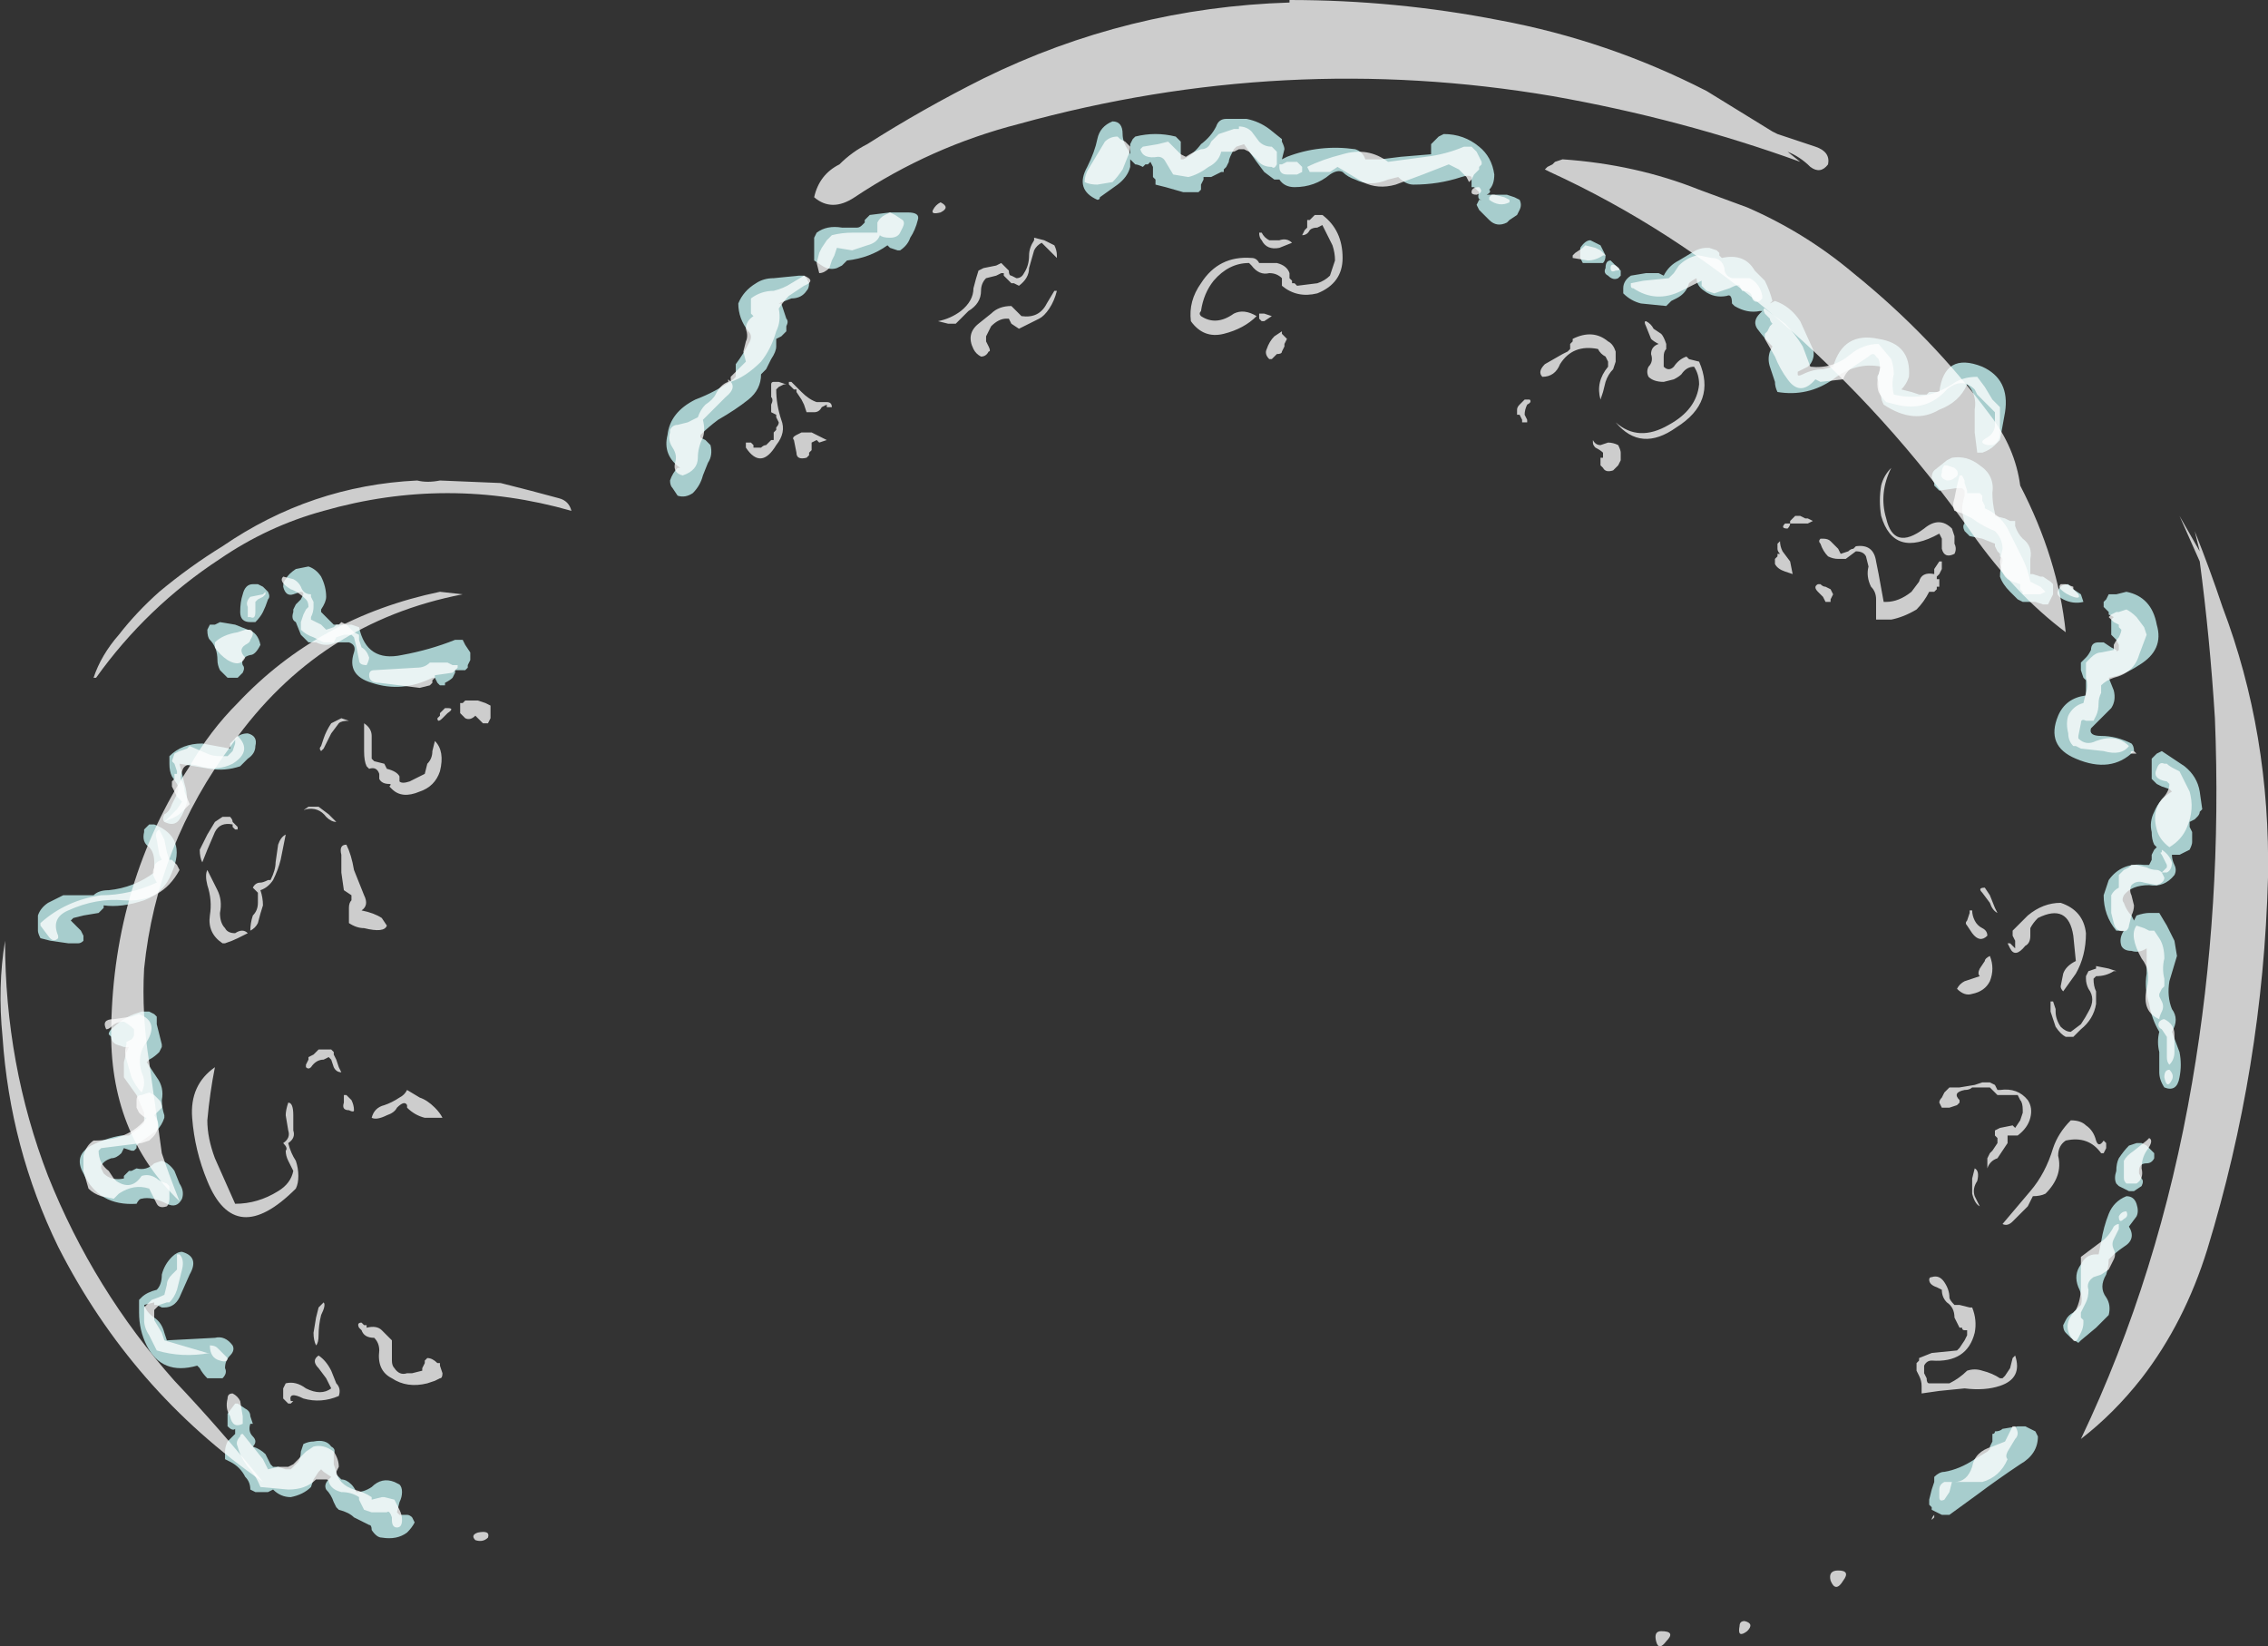 <?xml version="1.0" encoding="UTF-8" standalone="no"?>
<svg xmlns:ffdec="https://www.free-decompiler.com/flash" xmlns:xlink="http://www.w3.org/1999/xlink" ffdec:objectType="shape" height="32.55px" width="44.85px" xmlns="http://www.w3.org/2000/svg">
  <rect width="100%" height="100%" fill="#333333" stroke="none"/>
  <g transform="matrix(1.0, 0.0, 0.0, 1.0, 23.1, 28.25)">
    <path d="M12.0 -22.3 Q12.3 -22.2 12.5 -21.9 L12.75 -21.35 Q12.8 -21.2 12.7 -21.05 L12.65 -21.0 12.45 -20.9 12.45 -20.85 Q12.45 -20.8 12.55 -20.85 12.75 -20.95 12.95 -20.95 L13.15 -21.0 Q13.35 -21.7 14.05 -21.55 14.7 -21.45 14.65 -20.8 14.6 -20.65 14.5 -20.55 L14.7 -20.5 14.85 -20.45 15.0 -20.45 15.05 -20.5 15.25 -20.5 Q15.35 -21.3 16.1 -21.0 16.65 -20.75 16.55 -20.1 L16.45 -19.55 16.35 -19.45 Q16.25 -19.35 16.1 -19.3 16.05 -19.3 16.0 -19.3 L15.95 -19.7 Q15.95 -19.9 15.95 -20.15 16.0 -20.45 15.8 -20.65 15.65 -20.3 15.25 -20.15 14.75 -19.85 14.15 -20.25 14.1 -20.35 14.1 -20.4 14.05 -20.55 14.05 -20.7 14.0 -20.8 14.05 -20.85 L14.1 -21.0 Q13.6 -21.1 13.15 -20.75 12.65 -20.4 12.05 -20.5 12.0 -20.6 12.0 -20.7 L11.9 -21.0 Q11.85 -21.15 11.9 -21.3 L11.95 -21.4 Q11.8 -21.55 11.65 -21.75 11.55 -21.9 11.7 -22.05 L11.75 -22.1 11.7 -22.1 Q11.45 -22.05 11.2 -22.2 L11.15 -22.25 Q11.15 -22.45 11.05 -22.4 10.8 -22.35 10.6 -22.5 10.45 -22.6 10.45 -22.75 10.35 -22.7 10.3 -22.65 10.25 -22.45 10.05 -22.35 L9.95 -22.3 9.85 -22.2 9.35 -22.25 Q9.15 -22.3 9.0 -22.45 L9.0 -22.55 Q9.0 -22.7 9.15 -22.8 L9.45 -22.85 9.7 -22.85 9.8 -22.8 Q9.9 -23.0 10.1 -23.1 L10.35 -23.25 Q10.5 -23.35 10.65 -23.35 L10.7 -23.35 10.85 -23.3 10.9 -23.25 10.9 -23.2 10.95 -23.15 Q11.4 -23.25 11.6 -22.9 L11.8 -22.7 Q11.9 -22.5 11.95 -22.3 L11.9 -22.25 12.0 -22.3 M15.5 -19.2 Q15.8 -19.25 16.05 -19.05 16.35 -18.85 16.3 -18.5 16.3 -18.3 16.35 -18.1 L16.35 -18.05 16.55 -18.0 16.65 -17.95 16.75 -17.95 16.75 -17.85 Q16.8 -17.7 16.9 -17.6 17.1 -17.45 17.05 -17.2 L17.05 -16.9 17.1 -16.9 17.25 -16.85 17.3 -16.85 17.45 -16.75 17.5 -16.7 17.5 -16.5 17.4 -16.3 17.3 -16.3 17.15 -16.35 16.9 -16.35 16.8 -16.4 16.65 -16.55 Q16.5 -16.7 16.45 -16.85 16.45 -17.0 16.5 -17.15 L16.5 -17.2 16.45 -17.25 16.45 -17.3 16.4 -17.35 16.35 -17.45 16.35 -17.5 16.1 -17.6 15.85 -17.65 15.75 -17.75 Q15.7 -17.85 15.75 -17.9 L15.7 -18.15 Q15.7 -18.3 15.75 -18.45 L15.75 -18.55 15.7 -18.6 15.6 -18.6 15.25 -18.55 Q15.2 -18.6 15.15 -18.65 L15.15 -18.7 15.1 -18.8 Q15.1 -18.9 15.15 -18.95 L15.4 -19.15 15.5 -19.2 M17.9 -16.6 L18.05 -16.5 18.1 -16.35 Q17.9 -16.3 17.7 -16.4 17.5 -16.5 17.65 -16.65 17.7 -16.7 17.8 -16.7 L17.9 -16.6 M18.75 -16.5 L18.95 -16.55 Q19.45 -16.45 19.55 -15.9 19.7 -15.4 19.2 -15.1 18.9 -14.9 18.6 -14.85 L18.7 -14.6 Q18.75 -14.4 18.65 -14.25 L18.25 -13.85 Q18.2 -13.7 18.45 -13.7 18.75 -13.7 19.05 -13.55 19.1 -13.5 19.1 -13.4 18.65 -12.95 17.95 -13.25 17.35 -13.5 17.6 -14.1 17.75 -14.45 18.15 -14.5 L18.15 -14.8 18.1 -14.85 18.05 -15.0 18.05 -15.15 18.15 -15.25 Q18.2 -15.3 18.25 -15.4 18.25 -15.55 18.4 -15.55 L18.5 -15.55 18.65 -15.45 18.75 -15.4 Q18.75 -15.35 18.8 -15.4 L18.8 -15.5 18.75 -15.6 18.65 -15.7 18.65 -16.0 18.7 -16.05 18.6 -16.1 18.6 -16.15 18.5 -16.25 18.5 -16.35 18.55 -16.4 18.6 -16.5 18.75 -16.5 M6.45 -24.8 Q6.45 -24.6 6.35 -24.5 6.4 -24.45 6.3 -24.4 L6.7 -24.4 6.85 -24.35 6.95 -24.3 Q7.0 -24.2 6.95 -24.1 L6.9 -24.0 6.75 -23.9 6.7 -23.85 Q6.5 -23.75 6.35 -23.9 6.25 -24.0 6.15 -24.1 L6.1 -24.2 6.15 -24.3 6.2 -24.3 Q6.1 -24.3 6.15 -24.45 L6.05 -24.55 6.0 -24.55 6.0 -24.75 Q5.95 -24.8 5.8 -24.75 5.35 -24.6 4.85 -24.6 4.7 -24.6 4.55 -24.75 L4.35 -24.7 Q4.0 -24.55 3.7 -24.7 3.55 -24.75 3.45 -24.85 3.35 -24.9 3.2 -24.8 2.9 -24.55 2.5 -24.55 2.3 -24.55 2.2 -24.7 L2.1 -24.7 1.9 -24.85 1.75 -25.05 1.5 -25.4 1.35 -25.35 1.3 -25.3 1.25 -25.2 Q1.2 -25.1 1.2 -25.05 L1.15 -24.95 1.1 -24.9 1.1 -24.85 1.05 -24.85 0.85 -24.75 0.7 -24.75 0.7 -24.7 0.65 -24.6 0.65 -24.5 0.6 -24.45 0.3 -24.45 -0.05 -24.55 -0.25 -24.6 -0.25 -24.7 -0.3 -24.75 -0.3 -24.95 -0.35 -25.05 -0.4 -25.0 -0.45 -25.0 -0.5 -24.95 Q-0.6 -25.0 -0.65 -25.0 L-0.75 -25.1 -0.75 -24.95 Q-0.8 -24.75 -1.0 -24.6 L-1.35 -24.35 Q-1.35 -24.3 -1.4 -24.3 -1.85 -24.5 -1.6 -24.95 -1.45 -25.25 -1.4 -25.5 -1.35 -25.75 -1.1 -25.85 -0.9 -25.85 -0.9 -25.6 -0.9 -25.45 -0.8 -25.3 L-0.75 -25.2 -0.75 -25.4 -0.7 -25.5 -0.65 -25.55 Q-0.25 -25.65 0.15 -25.55 L0.25 -25.45 0.25 -25.1 0.3 -25.1 Q0.5 -25.2 0.65 -25.4 0.85 -25.55 0.95 -25.75 1.0 -25.9 1.15 -25.9 L1.55 -25.9 Q1.8 -25.85 2.0 -25.7 L2.25 -25.5 2.25 -25.45 Q2.3 -25.35 2.3 -25.3 L2.25 -25.1 2.35 -25.15 Q3.0 -25.4 3.7 -25.3 3.85 -25.25 3.9 -25.1 L4.2 -25.1 4.6 -25.15 5.2 -25.2 5.2 -25.4 5.35 -25.55 5.45 -25.6 Q5.85 -25.6 6.15 -25.35 6.4 -25.15 6.45 -24.8 M8.35 -23.5 L8.55 -23.4 8.65 -23.2 Q8.65 -23.1 8.6 -23.05 L8.2 -23.05 8.15 -23.15 8.15 -23.25 Q8.15 -23.3 8.15 -23.35 8.25 -23.5 8.35 -23.5 M8.75 -23.1 L8.95 -22.9 8.95 -22.8 8.9 -22.75 Q8.8 -22.7 8.7 -22.8 8.6 -22.85 8.65 -22.95 8.65 -23.1 8.75 -23.1 M20.3 -12.05 L20.2 -12.0 20.2 -11.9 20.25 -11.8 20.25 -11.6 Q20.25 -11.55 20.2 -11.45 20.1 -11.4 20.0 -11.35 L19.85 -11.35 Q19.85 -11.25 19.9 -11.15 19.95 -11.05 19.9 -10.95 19.7 -10.7 19.4 -10.75 19.05 -10.75 18.9 -10.55 18.85 -10.45 18.9 -10.4 18.95 -10.25 19.05 -10.15 L19.1 -10.05 19.15 -10.15 Q19.3 -10.2 19.4 -10.2 L19.6 -10.2 19.75 -9.95 19.9 -9.65 19.95 -9.35 19.8 -8.85 Q19.75 -8.55 19.85 -8.3 20.0 -8.1 19.85 -7.85 L20.0 -7.45 Q20.05 -7.2 20.0 -6.95 19.95 -6.65 19.7 -6.75 19.6 -6.9 19.6 -7.05 L19.6 -7.45 Q19.55 -7.65 19.6 -7.85 19.45 -8.1 19.4 -8.4 19.3 -8.7 19.35 -9.0 L19.35 -9.5 Q19.2 -9.4 19.05 -9.45 18.9 -9.45 18.85 -9.55 18.8 -9.7 18.9 -9.85 L18.75 -9.85 Q18.5 -10.15 18.5 -10.55 18.55 -10.7 18.6 -10.85 18.85 -11.2 19.3 -11.15 L19.4 -11.15 19.45 -11.25 19.45 -11.35 19.5 -11.45 19.55 -11.5 19.5 -11.55 Q19.45 -11.65 19.45 -11.8 19.4 -12.0 19.5 -12.2 19.6 -12.45 19.85 -12.6 L19.8 -12.65 19.65 -12.7 19.55 -12.75 19.45 -12.85 19.45 -13.25 19.55 -13.35 19.65 -13.4 20.1 -13.1 Q20.35 -12.9 20.4 -12.6 L20.45 -12.25 20.4 -12.2 Q20.4 -12.15 20.35 -12.1 L20.3 -12.05 M16.95 -0.05 L17.15 0.05 17.2 0.15 Q17.2 0.5 16.85 0.7 16.4 1.0 16.0 1.3 L15.45 1.7 15.3 1.7 15.1 1.6 15.1 1.55 15.05 1.5 Q15.05 1.45 15.05 1.4 L15.1 1.2 15.15 1.05 15.15 0.95 Q15.25 0.85 15.35 0.85 15.65 0.8 15.95 0.6 L16.2 0.45 16.25 0.4 16.25 0.35 16.3 0.25 16.3 0.1 Q16.35 0.1 16.35 0.05 16.45 0.05 16.5 0.0 L16.8 -0.05 16.95 -0.05 M19.45 -5.5 L19.5 -5.45 19.5 -5.35 Q19.45 -5.25 19.35 -5.25 19.2 -5.25 19.2 -5.1 L19.2 -5.05 19.25 -4.95 Q19.3 -4.9 19.25 -4.8 L19.1 -4.7 19.0 -4.7 18.8 -4.8 18.75 -4.85 Q18.7 -4.95 18.75 -5.1 18.75 -5.25 18.8 -5.35 18.9 -5.5 19.0 -5.6 L19.15 -5.65 19.25 -5.65 19.35 -5.6 19.45 -5.5 M18.6 -4.25 Q18.7 -4.5 18.95 -4.6 19.1 -4.6 19.15 -4.45 19.2 -4.3 19.15 -4.2 L19.0 -4.0 Q19.15 -3.75 18.9 -3.6 18.75 -3.5 18.6 -3.35 18.6 -3.2 18.55 -3.05 18.4 -2.8 18.55 -2.6 18.65 -2.45 18.6 -2.25 L18.35 -2.0 18.05 -1.75 18.0 -1.7 17.85 -1.8 Q17.8 -1.85 17.75 -1.9 17.7 -1.95 17.7 -2.05 L17.75 -2.15 Q17.8 -2.25 17.9 -2.3 L18.05 -2.45 Q18.1 -2.6 18.0 -2.8 17.9 -3.05 18.05 -3.25 18.15 -3.45 18.35 -3.45 L18.4 -3.45 18.45 -3.7 Q18.5 -4.0 18.6 -4.25 M-4.95 -23.9 Q-5.0 -23.7 -5.1 -23.55 -5.15 -23.4 -5.3 -23.3 L-5.35 -23.3 -5.5 -23.35 -5.55 -23.4 Q-5.9 -23.15 -6.35 -23.1 L-6.45 -23.0 -6.55 -22.95 Q-6.7 -22.9 -6.85 -23.0 L-7.0 -23.1 -7.0 -23.55 -6.95 -23.65 Q-6.75 -23.8 -6.45 -23.75 L-6.15 -23.75 Q-6.1 -23.75 -6.05 -23.8 L-6.0 -23.85 -6.0 -23.9 -5.9 -24.0 -5.5 -24.05 -5.15 -24.05 Q-4.9 -24.05 -4.95 -23.9 M-7.3 -22.8 L-7.2 -22.8 -7.15 -22.75 -7.1 -22.65 Q-7.1 -22.55 -7.15 -22.5 -7.25 -22.35 -7.45 -22.35 L-7.7 -22.25 -7.65 -22.25 -7.55 -21.95 Q-7.5 -21.9 -7.55 -21.8 L-7.55 -21.7 -7.65 -21.6 -7.75 -21.55 -7.75 -21.4 Q-7.75 -21.3 -7.85 -21.15 L-7.95 -20.95 -8.05 -20.85 Q-8.05 -20.55 -8.3 -20.35 -8.55 -20.15 -8.9 -19.95 -9.1 -19.8 -9.25 -19.65 L-9.25 -19.6 -9.15 -19.55 -9.05 -19.45 Q-9.0 -19.25 -9.1 -19.1 L-9.2 -18.85 Q-9.25 -18.65 -9.4 -18.5 -9.55 -18.4 -9.7 -18.45 L-9.8 -18.6 Q-9.85 -18.65 -9.85 -18.75 -9.8 -18.9 -9.7 -19.0 L-9.65 -19.0 Q-10.0 -19.25 -9.9 -19.65 -9.85 -20.1 -9.35 -20.35 -8.95 -20.5 -8.6 -20.75 L-8.55 -20.8 -8.55 -21.05 Q-8.4 -21.25 -8.3 -21.45 -8.2 -21.6 -8.3 -21.7 -8.5 -21.95 -8.5 -22.25 -8.4 -22.5 -8.15 -22.65 -8.0 -22.75 -7.8 -22.75 L-7.3 -22.8 M-18.1 -16.7 L-18.0 -16.7 -17.9 -16.65 -17.8 -16.55 Q-17.75 -16.45 -17.8 -16.4 -17.85 -16.25 -17.9 -16.15 -17.95 -16.05 -18.05 -15.95 L-18.15 -15.95 Q-18.35 -15.95 -18.35 -16.15 -18.35 -16.35 -18.3 -16.5 -18.25 -16.7 -18.1 -16.7 M-17.45 -16.8 Q-17.4 -16.9 -17.25 -17.0 L-17.0 -17.05 Q-16.85 -17.0 -16.75 -16.85 -16.65 -16.65 -16.65 -16.45 -16.65 -16.35 -16.75 -16.2 L-16.75 -16.15 -16.5 -15.9 -16.15 -15.9 -16.0 -15.85 Q-15.85 -15.15 -15.15 -15.3 -14.6 -15.4 -14.1 -15.6 L-13.95 -15.6 -13.9 -15.5 -13.8 -15.35 -13.8 -15.2 -13.85 -15.1 -13.85 -15.05 -13.9 -15.0 -14.1 -15.0 -14.1 -14.95 -14.15 -14.85 Q-14.2 -14.8 -14.3 -14.75 L-14.3 -14.7 -14.4 -14.7 -14.45 -14.75 -14.5 -14.85 -14.55 -14.85 Q-15.15 -14.55 -15.75 -14.75 -16.25 -14.9 -16.1 -15.35 -16.05 -15.5 -16.2 -15.55 L-16.45 -15.55 Q-16.65 -15.45 -16.85 -15.55 L-17.0 -15.55 -17.15 -15.7 -17.25 -15.95 Q-17.35 -16.0 -17.3 -16.15 L-17.3 -16.2 -17.25 -16.3 -17.15 -16.4 -17.1 -16.5 Q-17.1 -16.55 -17.15 -16.55 L-17.3 -16.5 Q-17.45 -16.45 -17.5 -16.65 -17.5 -16.75 -17.45 -16.8 M-18.95 -15.6 Q-19.0 -15.65 -19.0 -15.8 L-18.95 -15.9 Q-18.9 -15.9 -18.85 -15.9 L-18.75 -15.95 -18.45 -15.9 -18.2 -15.8 Q-18.0 -15.75 -17.95 -15.5 -18.0 -15.4 -18.05 -15.35 -18.1 -15.3 -18.15 -15.3 -18.35 -15.25 -18.3 -15.1 -18.25 -15.05 -18.3 -14.95 L-18.4 -14.85 -18.6 -14.85 -18.75 -15.0 Q-18.8 -15.1 -18.8 -15.2 -18.8 -15.45 -18.95 -15.6 M-18.2 -13.25 L-18.35 -13.1 Q-18.65 -13.0 -18.95 -13.05 L-19.55 -13.15 -19.45 -12.75 Q-19.4 -12.6 -19.4 -12.4 -19.45 -12.2 -19.55 -12.05 -19.65 -11.9 -19.85 -12.0 -19.9 -12.05 -19.85 -12.15 -19.75 -12.2 -19.7 -12.35 L-19.6 -12.55 Q-19.55 -12.65 -19.6 -12.75 L-19.7 -12.9 Q-19.75 -13.0 -19.75 -13.15 L-19.75 -13.3 Q-19.5 -13.55 -19.1 -13.55 L-18.55 -13.45 -18.55 -13.55 -18.45 -13.65 Q-18.35 -13.75 -18.2 -13.75 -18.0 -13.7 -18.05 -13.5 -18.05 -13.35 -18.2 -13.25 M-20.15 -11.95 L-20.05 -11.95 Q-19.4 -11.7 -19.7 -11.0 -19.85 -10.6 -20.25 -10.45 -20.7 -10.3 -21.05 -10.35 L-21.05 -10.3 -21.15 -10.2 -21.45 -10.15 -21.65 -10.1 -21.7 -10.05 -21.5 -9.85 -21.45 -9.75 -21.45 -9.65 Q-21.5 -9.6 -21.55 -9.6 L-21.75 -9.6 -22.1 -9.65 -22.3 -9.7 Q-22.35 -9.8 -22.35 -9.85 L-22.35 -10.15 Q-22.3 -10.3 -22.15 -10.4 L-21.85 -10.55 -21.25 -10.55 Q-21.15 -10.65 -20.95 -10.65 -20.45 -10.7 -20.05 -11.0 L-20.05 -11.2 Q-20.05 -11.4 -20.15 -11.5 -20.3 -11.6 -20.25 -11.8 L-20.25 -11.85 -20.15 -11.95 M-20.3 -8.25 L-20.15 -8.25 -20.05 -8.2 -20.0 -8.15 -20.0 -8.0 -19.9 -7.6 -19.9 -7.55 -19.95 -7.45 Q-20.05 -7.35 -20.15 -7.3 L-20.2 -7.25 -20.0 -6.95 Q-19.85 -6.75 -19.9 -6.5 -19.9 -6.35 -19.85 -6.2 L-19.85 -6.15 Q-19.9 -6.0 -20.0 -5.9 L-20.35 -5.65 -20.4 -5.6 -20.4 -5.55 -20.45 -5.5 -20.5 -5.5 -20.65 -5.55 -20.7 -5.45 Q-20.8 -5.35 -20.9 -5.35 -21.05 -5.3 -21.1 -5.2 L-21.1 -5.15 -21.05 -5.05 Q-20.9 -4.9 -20.65 -4.95 L-20.65 -5.0 -20.55 -5.1 -20.5 -5.1 -20.4 -5.15 Q-20.2 -5.1 -20.05 -5.25 L-19.9 -5.3 Q-19.75 -5.25 -19.65 -5.1 L-19.55 -4.85 Q-19.45 -4.7 -19.5 -4.55 -19.6 -4.35 -19.8 -4.45 -20.1 -4.6 -20.3 -4.55 -20.35 -4.55 -20.4 -4.45 -21.15 -4.4 -21.45 -5.05 -21.65 -5.4 -21.3 -5.6 -21.0 -5.75 -20.7 -5.8 L-20.55 -5.8 -20.35 -5.95 -20.25 -6.05 Q-20.25 -6.15 -20.25 -6.25 L-20.4 -6.6 -20.65 -6.95 -20.65 -7.05 Q-20.65 -7.15 -20.65 -7.25 L-20.6 -7.45 -20.55 -7.55 -20.65 -7.55 -20.8 -7.6 Q-20.9 -7.65 -20.9 -7.75 L-20.95 -7.8 Q-20.95 -7.85 -20.9 -7.9 -20.7 -8.1 -20.45 -8.2 L-20.3 -8.25 M-20.35 -2.55 L-20.3 -2.6 Q-20.2 -2.7 -20.0 -2.75 -19.9 -2.85 -19.9 -3.05 -19.85 -3.25 -19.7 -3.4 -19.6 -3.5 -19.5 -3.5 -19.15 -3.4 -19.35 -3.05 L-19.55 -2.6 Q-19.65 -2.4 -19.85 -2.4 L-19.9 -2.4 -20.0 -2.45 -20.05 -2.45 -20.05 -2.5 -20.25 -2.45 Q-20.2 -2.3 -20.05 -2.2 -19.9 -2.1 -19.85 -1.9 L-19.8 -1.75 -18.85 -1.8 Q-18.65 -1.85 -18.5 -1.65 -18.45 -1.55 -18.55 -1.45 -18.65 -1.35 -18.65 -1.2 -18.6 -1.1 -18.7 -1.0 L-19.0 -1.0 Q-19.1 -1.1 -19.15 -1.2 L-19.2 -1.25 Q-19.9 -1.05 -20.2 -1.65 -20.35 -1.95 -20.35 -2.3 L-20.35 -2.55 M-18.1 -0.1 L-18.15 -0.1 Q-18.2 0.05 -18.1 0.15 -18.0 0.25 -18.1 0.35 -17.95 0.4 -17.85 0.5 L-17.75 0.7 -17.7 0.75 -17.6 0.75 -17.45 0.8 -17.35 0.8 -17.2 0.65 Q-17.15 0.55 -17.15 0.45 L-17.1 0.3 Q-17.0 0.25 -16.9 0.25 -16.65 0.2 -16.55 0.35 -16.45 0.4 -16.5 0.5 L-16.5 0.7 -16.45 0.85 -16.45 0.9 -16.35 1.0 Q-16.25 1.0 -16.15 1.1 -16.1 1.15 -16.05 1.25 -15.9 1.25 -15.75 1.15 -15.55 0.95 -15.3 1.05 L-15.2 1.1 Q-15.15 1.15 -15.15 1.25 -15.15 1.35 -15.2 1.45 L-15.25 1.65 -15.2 1.7 -15.05 1.7 Q-15.0 1.7 -14.95 1.75 L-14.9 1.85 Q-14.95 1.95 -15.05 2.05 -15.25 2.2 -15.55 2.15 -15.65 2.15 -15.75 2.0 -15.75 1.9 -15.8 1.9 L-16.1 1.75 Q-16.2 1.65 -16.4 1.6 L-16.45 1.55 -16.5 1.45 Q-16.55 1.3 -16.65 1.2 -16.7 1.1 -16.6 1.0 L-16.55 0.95 -16.7 0.85 -16.75 0.8 -16.8 0.85 -16.9 1.0 -16.95 1.15 Q-17.1 1.3 -17.35 1.35 -17.55 1.35 -17.7 1.2 L-17.8 1.25 -18.05 1.25 -18.15 1.2 Q-18.15 1.05 -18.25 0.95 -18.35 0.75 -18.55 0.65 L-18.65 0.6 -18.65 0.45 Q-18.65 0.35 -18.6 0.25 L-18.45 0.1 -18.45 0.0 Q-18.5 0.05 -18.6 -0.05 L-18.6 -0.3 -18.45 -0.5 -18.4 -0.5 -18.25 -0.4 Q-18.15 -0.35 -18.15 -0.25 L-18.1 -0.1" fill="#ccfffe" fill-opacity="0.753" fill-rule="evenodd" stroke="none"/>
    <path d="M11.55 -22.35 Q11.55 -22.5 11.35 -22.5 L11.3 -22.6 Q11.3 -22.65 11.1 -22.55 L10.8 -22.45 10.65 -22.5 10.55 -22.6 10.55 -22.7 10.15 -22.5 Q9.65 -22.25 9.2 -22.55 9.15 -22.55 9.15 -22.6 L9.15 -22.65 9.4 -22.7 9.9 -22.75 10.0 -22.85 10.1 -23.0 Q10.25 -23.15 10.45 -23.2 L10.5 -23.2 10.75 -23.15 Q10.95 -23.15 11.0 -22.95 11.0 -22.8 11.15 -22.75 L11.5 -22.75 Q11.7 -22.65 11.75 -22.4 L11.75 -22.35 11.7 -22.3 Q11.6 -22.25 11.55 -22.35 M11.8 -22.15 L12.2 -21.85 Q12.4 -21.65 12.55 -21.4 L12.7 -21.0 Q13.15 -20.95 13.5 -21.25 13.75 -21.45 14.05 -21.45 L14.3 -21.15 Q14.35 -21.0 14.35 -20.85 14.3 -20.65 14.35 -20.45 14.95 -20.3 15.5 -20.65 15.7 -20.8 16.0 -20.8 L16.15 -20.6 16.3 -20.35 16.45 -20.2 16.45 -19.7 Q16.45 -19.5 16.3 -19.45 L16.2 -19.45 Q16.0 -19.5 16.2 -19.6 16.35 -19.7 16.35 -19.85 L16.35 -20.1 16.2 -20.25 Q16.1 -20.35 16.0 -20.45 L15.95 -20.55 Q15.7 -20.8 15.4 -20.55 15.0 -20.1 14.4 -20.25 L14.2 -20.3 Q14.1 -20.4 14.05 -20.5 14.0 -20.65 14.05 -20.85 14.1 -21.0 14.05 -21.15 L14.0 -21.2 Q13.95 -21.3 13.85 -21.2 L13.55 -21.0 Q13.4 -20.9 13.35 -20.75 L12.9 -20.7 12.8 -20.75 Q12.5 -20.4 12.25 -20.75 12.1 -20.95 12.0 -21.2 L11.8 -21.55 11.8 -21.65 11.85 -21.7 11.9 -21.8 11.95 -21.85 Q11.9 -21.9 11.9 -21.95 L11.8 -22.05 Q11.75 -22.15 11.8 -22.15 M15.55 -19.0 L15.6 -18.95 Q15.65 -18.85 15.55 -18.8 15.5 -18.75 15.4 -18.75 15.25 -18.8 15.3 -18.9 15.3 -19.0 15.35 -19.05 L15.4 -19.05 15.55 -19.0 M15.75 -18.75 L15.75 -18.7 15.8 -18.55 15.8 -18.5 16.05 -18.5 16.1 -18.45 16.1 -18.35 16.15 -18.25 16.15 -18.2 Q16.5 -18.05 16.65 -17.7 L16.9 -17.2 Q17.0 -17.0 17.05 -16.75 L17.25 -16.65 17.35 -16.55 17.25 -16.5 Q17.05 -16.5 16.9 -16.5 L16.9 -16.55 16.85 -16.6 16.85 -16.7 16.7 -16.75 16.6 -16.8 16.55 -16.85 Q16.45 -17.0 16.45 -17.15 L16.5 -17.4 Q16.5 -17.6 16.35 -17.75 16.1 -17.85 15.9 -18.0 L15.7 -18.1 15.55 -18.15 Q15.5 -18.25 15.55 -18.4 L15.6 -18.65 15.65 -18.85 15.7 -18.85 15.75 -18.75 M15.5 -17.8 L15.55 -17.65 15.55 -17.5 Q15.6 -17.4 15.55 -17.3 15.35 -17.2 15.3 -17.4 L15.3 -17.6 15.25 -17.7 Q14.35 -17.2 14.1 -18.05 14.05 -18.35 14.1 -18.65 14.15 -18.85 14.3 -19.0 14.05 -18.5 14.2 -18.0 14.35 -17.35 14.95 -17.8 15.25 -18.05 15.5 -17.8 M12.2 -17.9 L12.3 -17.9 12.3 -17.95 12.4 -18.05 12.5 -18.05 12.6 -18.0 12.65 -18.0 12.75 -17.95 12.65 -17.9 12.3 -17.9 Q12.3 -17.85 12.25 -17.8 12.1 -17.8 12.2 -17.9 M14.05 -16.9 L14.15 -16.35 14.2 -16.35 Q14.45 -16.35 14.7 -16.55 L14.85 -16.75 Q14.9 -16.95 15.15 -16.9 L15.15 -17.0 15.25 -17.15 15.3 -17.15 15.3 -17.0 15.25 -16.9 15.2 -16.85 15.2 -16.8 15.25 -16.8 15.25 -16.65 15.2 -16.65 15.2 -16.6 15.15 -16.55 15.05 -16.55 Q14.95 -16.35 14.8 -16.2 14.55 -16.05 14.3 -16.0 L14.0 -16.0 Q14.0 -16.2 14.0 -16.4 14.0 -16.55 13.9 -16.65 13.8 -16.85 13.85 -17.05 L13.8 -17.25 Q13.75 -17.35 13.6 -17.35 L13.4 -17.2 13.25 -17.2 Q13.15 -17.2 13.05 -17.25 12.95 -17.35 12.9 -17.5 12.85 -17.55 12.9 -17.6 L12.95 -17.6 Q13.05 -17.6 13.1 -17.55 L13.25 -17.4 13.3 -17.3 13.45 -17.35 Q13.5 -17.4 13.55 -17.4 L13.6 -17.45 Q13.95 -17.5 14.0 -17.15 L14.05 -16.9 M13.15 -16.5 L13.1 -16.4 13.1 -16.35 13.0 -16.35 12.95 -16.45 12.85 -16.55 Q12.75 -16.65 12.85 -16.7 L12.9 -16.7 Q12.95 -16.65 13.0 -16.65 L13.1 -16.6 13.15 -16.5 M12.1 -17.3 Q12.05 -17.35 12.05 -17.4 L12.05 -17.5 12.1 -17.55 Q12.1 -17.45 12.15 -17.35 L12.3 -17.15 12.35 -16.9 12.2 -16.95 Q12.05 -17.0 12.0 -17.1 L12.0 -17.2 12.05 -17.25 12.05 -17.3 12.1 -17.3 M19.15 -16.05 L19.3 -15.85 19.35 -15.7 19.2 -15.3 Q19.1 -14.95 18.7 -14.85 18.55 -14.8 18.45 -14.7 18.45 -14.6 18.45 -14.55 18.4 -14.45 18.4 -14.35 18.4 -14.2 18.35 -14.1 L18.3 -14.0 18.15 -14.0 Q18.05 -14.05 18.05 -13.95 L18.0 -13.7 18.0 -13.65 Q18.15 -13.5 18.35 -13.6 18.75 -13.75 19.0 -13.5 18.85 -13.3 18.5 -13.4 L18.05 -13.45 17.95 -13.5 17.9 -13.5 Q17.8 -13.6 17.8 -13.75 17.75 -13.95 17.8 -14.1 17.9 -14.3 18.1 -14.35 L18.15 -14.55 Q18.2 -14.7 18.15 -14.85 18.15 -15.0 18.15 -15.15 L18.25 -15.25 Q18.35 -15.35 18.45 -15.35 L18.7 -15.4 18.7 -15.5 Q18.75 -15.6 18.8 -15.65 18.85 -15.75 18.85 -15.8 L18.8 -15.85 18.8 -15.9 18.7 -15.95 18.6 -16.05 18.65 -16.1 18.75 -16.15 18.8 -16.15 18.95 -16.2 Q19.05 -16.15 19.15 -16.05 M17.65 -16.6 Q17.6 -16.65 17.65 -16.7 L17.75 -16.7 17.9 -16.65 17.9 -16.6 18.0 -16.5 Q18.05 -16.4 17.9 -16.45 17.75 -16.5 17.65 -16.6 M6.05 -25.3 L6.1 -25.25 6.2 -25.05 6.2 -25.0 6.15 -24.95 6.15 -24.9 6.05 -24.8 6.0 -24.7 5.95 -24.65 5.9 -24.75 5.75 -24.9 5.55 -25.0 Q5.05 -24.8 4.5 -24.6 4.15 -24.5 3.85 -24.65 L3.35 -24.95 3.2 -24.85 2.8 -24.85 2.75 -24.95 Q3.05 -25.1 3.45 -25.2 3.95 -25.35 4.35 -25.05 L5.1 -25.15 Q5.5 -25.2 5.85 -25.35 L6.0 -25.35 6.05 -25.3 M8.25 -23.4 L8.45 -23.35 8.55 -23.3 8.65 -23.2 8.6 -23.2 Q8.45 -23.1 8.3 -23.1 L8.0 -23.15 8.0 -23.2 8.05 -23.25 8.2 -23.35 8.25 -23.4 M6.75 -24.3 L6.75 -24.25 Q6.55 -24.15 6.35 -24.3 L6.35 -24.35 6.4 -24.4 6.45 -24.4 6.65 -24.35 6.75 -24.3 M6.0 -24.45 Q6.0 -24.55 6.15 -24.55 6.25 -24.45 6.1 -24.4 6.0 -24.4 6.0 -24.45 M8.0 -21.5 L8.0 -21.55 Q8.4 -21.75 8.7 -21.5 8.8 -21.45 8.85 -21.3 L8.85 -21.1 8.8 -20.95 Q8.7 -20.85 8.65 -20.7 L8.6 -20.5 8.55 -20.35 Q8.45 -20.7 8.7 -21.0 L8.7 -21.1 8.65 -21.2 Q8.55 -21.25 8.5 -21.35 8.0 -21.45 7.75 -21.05 7.65 -20.8 7.4 -20.8 7.3 -20.9 7.45 -21.05 L7.8 -21.25 7.9 -21.3 7.95 -21.35 7.95 -21.45 8.0 -21.5 M8.75 -22.95 Q8.75 -23.05 8.85 -23.0 9.0 -22.9 8.85 -22.9 8.75 -22.85 8.75 -22.95 M9.45 -21.9 Q9.55 -21.85 9.6 -21.75 L9.75 -21.65 Q9.8 -21.6 9.85 -21.45 L9.85 -21.35 Q9.8 -21.3 9.8 -21.2 L9.8 -21.0 Q9.9 -20.9 10.0 -21.0 10.1 -21.15 10.25 -21.2 L10.3 -21.15 10.5 -21.1 Q10.85 -20.3 10.05 -19.8 9.35 -19.3 8.85 -19.9 9.3 -19.5 9.9 -19.85 10.45 -20.15 10.5 -20.65 10.5 -20.85 10.4 -21.0 10.25 -21.0 10.15 -20.85 10.1 -20.8 10.0 -20.75 L9.8 -20.7 Q9.6 -20.7 9.5 -20.8 9.45 -20.9 9.5 -21.0 9.6 -21.1 9.55 -21.25 9.55 -21.4 9.7 -21.45 9.6 -21.5 9.55 -21.55 L9.45 -21.8 Q9.4 -21.9 9.45 -21.9 M1.4 -25.75 Q1.55 -25.75 1.65 -25.65 L1.8 -25.45 Q1.9 -25.35 2.05 -25.35 L2.15 -25.25 2.15 -25.0 Q2.1 -24.9 2.05 -24.95 1.85 -24.95 1.75 -25.1 L1.6 -25.25 1.5 -25.3 1.4 -25.3 1.3 -25.25 1.05 -25.25 Q1.0 -25.05 0.8 -24.95 0.6 -24.8 0.4 -24.75 L0.1 -24.8 -0.05 -25.05 Q-0.1 -25.15 -0.2 -25.15 -0.5 -25.1 -0.55 -25.3 L-0.5 -25.35 -0.2 -25.4 0.0 -25.45 0.25 -25.2 0.35 -25.15 Q0.5 -25.25 0.65 -25.3 0.8 -25.3 0.85 -25.45 L1.0 -25.6 1.3 -25.7 1.4 -25.7 1.4 -25.75 M2.2 -24.95 L2.2 -25.0 2.25 -25.0 2.35 -25.05 2.55 -25.05 2.65 -24.95 2.65 -24.85 2.55 -24.8 2.35 -24.8 Q2.2 -24.8 2.2 -24.95 M2.8 -23.9 L2.9 -24.0 3.05 -24.0 Q3.45 -23.7 3.45 -23.15 3.45 -22.65 2.95 -22.45 2.55 -22.35 2.25 -22.6 L2.25 -22.75 Q2.15 -22.85 2.0 -22.85 1.8 -22.8 1.65 -23.0 L1.6 -23.05 Q1.2 -23.05 0.9 -22.7 0.7 -22.45 0.65 -22.1 0.6 -22.05 0.65 -22.0 0.95 -21.8 1.3 -22.05 1.5 -22.15 1.75 -22.0 1.5 -21.75 1.1 -21.65 0.7 -21.55 0.45 -21.9 0.4 -22.3 0.65 -22.65 1.0 -23.2 1.65 -23.15 1.75 -23.15 1.8 -23.05 L2.15 -23.05 Q2.35 -23.0 2.4 -22.85 L2.4 -22.75 2.45 -22.7 2.45 -22.65 2.5 -22.65 2.55 -22.6 2.95 -22.65 Q3.1 -22.7 3.2 -22.8 L3.3 -23.1 Q3.3 -23.25 3.25 -23.4 L3.05 -23.8 2.95 -23.75 Q2.85 -23.75 2.8 -23.7 2.75 -23.6 2.65 -23.6 L2.7 -23.7 2.75 -23.75 2.75 -23.9 2.8 -23.9 M2.0 -23.5 L2.2 -23.5 Q2.35 -23.55 2.45 -23.45 L2.2 -23.35 Q1.95 -23.3 1.85 -23.5 1.8 -23.55 1.8 -23.65 L1.85 -23.65 Q1.9 -23.55 2.0 -23.5 M1.9 -22.05 L2.05 -22.0 1.9 -21.9 1.85 -21.9 1.8 -21.95 1.8 -22.05 1.9 -22.05 M2.1 -21.6 L2.25 -21.7 2.25 -21.65 2.35 -21.55 2.3 -21.45 2.3 -21.4 2.25 -21.3 Q2.25 -21.25 2.15 -21.25 L2.05 -21.15 2.0 -21.15 Q1.9 -21.25 1.95 -21.35 2.0 -21.5 2.1 -21.6 M8.8 -18.95 Q8.65 -18.9 8.6 -19.0 L8.55 -19.05 8.55 -19.2 8.6 -19.2 8.6 -19.3 Q8.55 -19.35 8.45 -19.4 8.4 -19.45 8.4 -19.5 L8.4 -19.55 Q8.45 -19.45 8.55 -19.45 L8.7 -19.5 Q8.8 -19.5 8.9 -19.45 8.95 -19.35 8.95 -19.3 L8.95 -19.15 8.9 -19.05 8.8 -18.95 M7.15 -20.35 Q7.2 -20.3 7.1 -20.25 7.05 -20.15 7.05 -20.05 L7.1 -19.95 7.1 -19.9 7.0 -19.9 7.0 -19.95 6.95 -20.05 6.9 -20.05 6.9 -20.15 Q6.9 -20.2 6.95 -20.25 L7.05 -20.35 7.15 -20.35 M19.1 -13.4 L19.15 -13.35 19.05 -13.35 Q19.0 -13.4 19.1 -13.4 M19.9 -13.05 L20.0 -13.0 20.2 -12.6 Q20.3 -12.25 20.15 -11.9 20.05 -11.65 19.8 -11.5 19.6 -11.65 19.55 -11.85 19.45 -12.2 19.65 -12.45 19.8 -12.6 19.8 -12.75 L19.75 -12.8 Q19.45 -12.85 19.55 -13.05 19.6 -13.2 19.7 -13.15 L19.75 -13.15 Q19.8 -13.1 19.9 -13.05 M18.8 -10.95 L18.9 -11.05 19.0 -11.1 19.05 -11.15 19.15 -11.15 19.35 -11.1 Q19.45 -11.05 19.55 -11.05 19.6 -11.05 19.65 -11.0 L19.75 -11.1 19.75 -11.15 19.65 -11.35 Q19.6 -11.4 19.65 -11.4 L19.65 -11.45 Q19.8 -11.35 19.85 -11.2 19.85 -11.05 19.75 -11.0 L19.65 -11.0 19.7 -10.9 Q19.7 -10.8 19.55 -10.75 L19.3 -10.8 Q19.15 -10.85 19.05 -10.75 19.0 -10.65 19.05 -10.55 L19.1 -10.35 Q19.1 -10.25 19.05 -10.15 L19.0 -9.95 Q19.0 -9.9 18.95 -9.85 18.75 -9.8 18.7 -10.0 L18.65 -10.2 18.65 -10.55 Q18.7 -10.65 18.8 -10.7 L18.8 -10.95 M19.5 -9.85 L19.6 -9.7 Q19.7 -9.55 19.7 -9.3 19.65 -9.1 19.7 -8.9 L19.7 -8.75 19.65 -8.7 19.6 -8.6 19.6 -8.55 19.65 -8.45 Q19.7 -8.35 19.65 -8.25 19.6 -8.15 19.6 -8.1 19.25 -8.25 19.35 -8.7 19.45 -9.05 19.25 -9.3 19.0 -9.75 19.15 -9.95 L19.3 -9.9 19.4 -9.85 19.5 -9.85 M17.95 -9.25 L17.9 -9.75 Q17.8 -10.4 17.2 -10.1 17.1 -10.0 17.05 -9.9 L17.05 -9.75 Q17.05 -9.6 16.95 -9.55 16.75 -9.3 16.65 -9.5 L16.6 -9.6 16.65 -9.6 16.75 -9.5 16.75 -9.65 16.7 -9.75 Q16.7 -9.8 16.7 -9.85 L17.0 -10.15 Q17.3 -10.4 17.65 -10.4 18.1 -10.25 18.15 -9.8 18.15 -9.35 17.95 -9.0 L17.7 -8.65 Q17.65 -8.7 17.65 -8.75 L17.7 -9.0 Q17.75 -9.15 17.95 -9.25 M18.35 -9.15 L18.6 -9.1 18.75 -9.05 18.7 -9.05 Q18.55 -8.95 18.35 -8.95 L18.3 -8.9 Q18.3 -8.75 18.35 -8.65 L18.35 -8.4 Q18.3 -8.1 18.05 -7.9 L17.9 -7.75 17.75 -7.75 Q17.65 -7.8 17.55 -7.95 17.5 -8.1 17.45 -8.25 L17.45 -8.45 17.5 -8.45 17.55 -8.3 17.55 -8.25 Q17.55 -8.1 17.65 -7.95 17.75 -7.85 17.85 -7.85 L18.05 -8.0 Q18.15 -8.15 18.2 -8.25 18.35 -8.5 18.2 -8.7 18.15 -8.8 18.15 -8.9 L18.15 -8.95 18.2 -9.05 18.35 -9.1 18.35 -9.15 M19.7 -8.1 Q19.9 -8.0 19.9 -7.8 L19.9 -7.45 Q19.9 -7.3 19.8 -7.2 19.75 -7.25 19.75 -7.35 L19.75 -7.75 19.65 -7.9 Q19.55 -7.95 19.6 -8.05 19.65 -8.1 19.7 -8.1 M16.4 -10.2 Q16.3 -10.25 16.25 -10.4 L16.1 -10.6 Q16.0 -10.7 16.15 -10.7 L16.25 -10.55 16.35 -10.3 16.4 -10.2 M16.2 -9.75 Q16.05 -9.6 15.9 -9.8 L15.8 -9.95 Q15.75 -10.0 15.8 -10.05 L15.85 -10.2 15.85 -10.25 15.9 -10.25 Q15.9 -10.15 15.95 -10.05 16.0 -9.95 16.1 -9.9 16.2 -9.85 16.2 -9.75 M16.25 -9.35 Q16.35 -9.1 16.25 -8.85 16.15 -8.65 15.9 -8.6 15.75 -8.55 15.6 -8.7 15.65 -8.8 15.75 -8.85 L16.05 -8.95 Q16.0 -9.0 16.05 -9.1 L16.15 -9.25 Q16.15 -9.3 16.25 -9.35 M16.8 -6.6 L16.4 -6.6 16.25 -6.75 15.9 -6.75 Q15.85 -6.7 15.75 -6.7 15.5 -6.65 15.65 -6.5 L15.65 -6.45 15.6 -6.4 15.45 -6.35 15.3 -6.35 15.25 -6.45 Q15.25 -6.5 15.3 -6.55 L15.35 -6.65 15.45 -6.75 15.65 -6.75 15.95 -6.8 16.1 -6.85 16.25 -6.85 16.35 -6.8 16.4 -6.7 16.45 -6.7 Q16.8 -6.75 17.0 -6.5 17.1 -6.35 17.05 -6.15 17.0 -5.95 16.8 -5.8 L16.6 -5.8 Q16.6 -5.7 16.6 -5.65 L16.4 -5.35 Q16.25 -5.3 16.2 -5.15 L16.2 -5.35 16.25 -5.45 16.3 -5.5 16.4 -5.65 16.4 -5.75 16.35 -5.8 16.35 -5.9 16.45 -5.95 16.7 -6.0 16.75 -5.95 16.85 -6.1 16.9 -6.25 16.9 -6.3 Q16.9 -6.45 16.85 -6.5 L16.8 -6.6 M15.9 -4.95 L15.95 -5.15 Q16.05 -5.1 16.0 -4.9 15.9 -4.75 15.95 -4.6 L16.05 -4.4 Q15.95 -4.45 15.9 -4.65 15.9 -4.8 15.9 -4.95 M17.1 -4.6 L17.0 -4.4 16.7 -4.1 Q16.6 -4.0 16.5 -4.05 L17.05 -4.7 Q17.35 -5.05 17.5 -5.55 17.6 -5.85 17.85 -6.1 18.05 -6.1 18.15 -6.0 18.3 -5.9 18.35 -5.7 18.4 -5.55 18.5 -5.7 L18.55 -5.65 18.55 -5.55 18.5 -5.45 18.45 -5.45 Q18.2 -5.8 17.75 -5.7 17.6 -5.6 17.6 -5.4 17.7 -5.0 17.35 -4.65 17.25 -4.6 17.1 -4.6 M15.2 -2.8 Q15.05 -2.85 15.05 -2.95 15.05 -3.0 15.1 -3.0 15.25 -3.05 15.35 -2.9 15.45 -2.75 15.45 -2.6 15.45 -2.55 15.55 -2.45 L15.65 -2.45 15.85 -2.4 15.9 -2.4 Q16.0 -2.15 15.95 -1.9 15.8 -1.3 15.1 -1.35 15.0 -1.35 14.95 -1.25 L14.95 -1.1 15.0 -1.0 Q15.0 -0.9 15.05 -0.9 L15.45 -0.9 Q15.65 -1.0 15.8 -1.15 15.95 -1.2 16.1 -1.15 16.3 -1.1 16.45 -1.0 L16.5 -1.0 16.55 -1.05 16.65 -1.2 16.7 -1.4 16.75 -1.45 Q16.9 -1.0 16.45 -0.85 16.15 -0.75 15.75 -0.8 L15.25 -0.75 14.9 -0.7 14.9 -0.85 Q14.9 -0.95 14.85 -1.05 L14.8 -1.15 14.8 -1.3 14.85 -1.35 14.85 -1.4 15.1 -1.5 15.6 -1.55 15.65 -1.6 15.75 -1.75 15.8 -1.85 15.8 -1.95 15.75 -1.95 Q15.7 -1.95 15.7 -2.0 L15.65 -2.0 15.55 -2.2 Q15.55 -2.4 15.4 -2.5 15.3 -2.6 15.3 -2.75 L15.2 -2.8 M16.75 -0.05 Q16.85 0.1 16.75 0.2 L16.6 0.45 Q16.55 0.55 16.6 0.6 16.45 0.95 16.1 1.05 L15.55 1.05 Q15.8 1.05 15.9 0.75 15.95 0.45 16.3 0.35 L16.55 0.25 16.7 -0.05 16.75 -0.05 M19.35 -5.7 L19.4 -5.75 Q19.5 -5.7 19.35 -5.5 19.25 -5.35 19.25 -5.15 19.3 -4.95 19.15 -4.85 L18.95 -4.85 Q18.9 -4.9 18.9 -4.95 L18.9 -5.3 Q18.95 -5.4 19.1 -5.5 L19.35 -5.7 M19.7 -6.95 Q19.7 -7.1 19.8 -7.1 19.9 -7.0 19.85 -6.9 19.75 -6.7 19.7 -6.95 M18.7 -3.75 Q18.65 -3.65 18.7 -3.55 18.75 -3.45 18.7 -3.35 L18.6 -3.15 18.45 -3.05 18.3 -3.0 Q18.15 -2.9 18.2 -2.75 18.2 -2.6 18.15 -2.5 L18.05 -2.3 18.05 -2.2 18.1 -2.15 18.1 -2.1 Q18.1 -2.0 18.05 -1.9 L18.0 -1.8 Q17.95 -1.7 17.9 -1.75 17.65 -2.05 17.95 -2.35 18.05 -2.55 18.05 -2.8 L18.05 -3.4 18.45 -3.7 Q18.6 -3.8 18.7 -4.0 18.75 -4.05 18.8 -4.05 L18.8 -3.95 18.7 -3.75 M18.8 -4.2 Q18.85 -4.3 18.95 -4.3 19.0 -4.2 18.9 -4.15 18.8 -4.05 18.8 -4.2 M15.15 1.75 L15.1 1.8 Q15.1 1.75 15.15 1.7 L15.15 1.75 M15.25 1.35 L15.25 1.2 Q15.25 1.1 15.35 1.05 L15.5 1.05 15.45 1.25 15.35 1.4 Q15.25 1.45 15.25 1.35 M13.35 3.0 Q13.2 3.25 13.1 3.0 13.05 2.8 13.25 2.8 13.5 2.8 13.35 3.0 M11.4 3.8 Q11.6 3.85 11.45 4.0 11.25 4.15 11.3 3.9 11.3 3.8 11.4 3.8 M9.75 4.0 Q10.05 4.0 9.85 4.2 9.7 4.4 9.65 4.2 9.6 4.0 9.75 4.0 M-1.0 -25.55 L-0.95 -25.5 -0.85 -25.45 -0.75 -25.35 Q-0.75 -25.25 -0.8 -25.15 L-0.9 -24.9 Q-1.0 -24.75 -1.1 -24.65 L-1.4 -24.6 Q-1.55 -24.6 -1.65 -24.65 -1.65 -24.8 -1.55 -24.95 L-1.25 -25.45 Q-1.15 -25.55 -1.0 -25.55 M-3.3 -23.05 L-3.15 -22.9 Q-3.15 -22.8 -3.1 -22.8 L-3.0 -22.75 Q-2.9 -22.75 -2.85 -22.85 -2.75 -23.0 -2.75 -23.2 -2.75 -23.35 -2.65 -23.5 L-2.65 -23.55 -2.45 -23.5 Q-2.35 -23.45 -2.25 -23.4 -2.2 -23.3 -2.2 -23.2 L-2.2 -23.15 -2.5 -23.45 Q-2.6 -23.4 -2.65 -23.3 L-2.75 -22.95 Q-2.75 -22.75 -2.95 -22.6 L-3.05 -22.65 -3.1 -22.65 -3.25 -22.8 -3.25 -22.85 -3.3 -22.85 -3.4 -22.8 -3.6 -22.75 Q-3.7 -22.65 -3.7 -22.5 -3.7 -22.25 -3.95 -22.1 L-4.2 -21.85 -4.35 -21.85 -4.55 -21.9 Q-4.3 -21.95 -4.1 -22.1 -3.85 -22.3 -3.85 -22.55 -3.8 -22.75 -3.75 -22.9 L-3.65 -22.95 -3.4 -23.0 -3.3 -23.05 M-4.5 -24.05 Q-4.7 -24.0 -4.65 -24.1 -4.6 -24.2 -4.5 -24.25 -4.3 -24.15 -4.5 -24.05 M-5.25 -23.9 Q-5.2 -23.85 -5.25 -23.75 L-5.3 -23.65 Q-5.35 -23.55 -5.5 -23.55 -5.65 -23.55 -5.7 -23.6 -5.75 -23.45 -5.95 -23.4 L-6.25 -23.3 -6.55 -23.35 -6.6 -23.2 -6.65 -23.1 -6.7 -22.95 Q-6.8 -22.85 -6.9 -22.85 L-6.95 -23.05 -6.9 -23.25 -6.85 -23.35 -6.75 -23.5 -6.65 -23.6 Q-6.45 -23.65 -6.25 -23.65 L-5.75 -23.65 -5.75 -23.85 Q-5.7 -23.95 -5.6 -24.0 L-5.5 -24.05 -5.4 -24.0 -5.25 -23.9 M-3.0 -22.1 L-2.9 -22.0 Q-2.55 -21.95 -2.4 -22.25 L-2.25 -22.5 -2.2 -22.5 Q-2.25 -22.3 -2.35 -22.15 -2.45 -22.0 -2.55 -21.95 L-2.95 -21.75 -3.1 -21.85 -3.15 -21.95 -3.2 -21.95 Q-3.35 -21.95 -3.5 -21.8 L-3.6 -21.6 -3.6 -21.5 -3.55 -21.4 Q-3.5 -21.3 -3.55 -21.3 -3.6 -21.2 -3.7 -21.2 -3.8 -21.25 -3.85 -21.35 -4.0 -21.65 -3.75 -21.85 L-3.5 -22.05 Q-3.35 -22.2 -3.1 -22.2 L-3.0 -22.1 M-7.45 -22.65 L-7.2 -22.8 Q-6.95 -22.7 -7.2 -22.6 -7.35 -22.5 -7.5 -22.4 -7.6 -22.3 -7.7 -22.15 -7.65 -21.9 -7.75 -21.7 -7.85 -21.35 -8.05 -21.1 -8.35 -20.8 -8.65 -20.7 L-8.65 -20.8 -8.35 -21.1 -8.4 -21.3 -8.35 -21.5 Q-8.3 -21.6 -8.35 -21.75 -8.35 -21.9 -8.2 -22.0 L-8.25 -22.05 -8.25 -22.35 Q-8.05 -22.5 -7.8 -22.5 -7.6 -22.55 -7.45 -22.65 M-6.75 -20.25 L-6.85 -20.2 Q-6.9 -20.1 -7.0 -20.1 L-7.15 -20.1 -7.2 -20.25 -7.25 -20.35 -7.35 -20.5 -7.35 -20.55 -7.4 -20.55 -7.5 -20.65 -7.5 -20.7 -7.45 -20.7 -7.25 -20.5 Q-7.1 -20.35 -6.95 -20.3 -6.85 -20.3 -6.75 -20.3 -6.65 -20.3 -6.65 -20.2 L-6.75 -20.2 -6.75 -20.25 M-6.95 -19.55 L-7.05 -19.5 -7.05 -19.35 -7.1 -19.3 -7.1 -19.25 -7.15 -19.2 Q-7.35 -19.15 -7.35 -19.3 L-7.4 -19.55 Q-7.45 -19.6 -7.35 -19.65 L-7.25 -19.7 -7.05 -19.7 -6.75 -19.55 -6.9 -19.5 -6.95 -19.55 M-7.85 -20.65 Q-7.85 -20.7 -7.8 -20.7 L-7.7 -20.7 -7.55 -20.65 -7.6 -20.65 -7.7 -20.6 -7.75 -20.55 Q-7.75 -20.25 -7.65 -19.95 -7.55 -19.7 -7.75 -19.45 -8.05 -18.95 -8.35 -19.4 L-8.35 -19.5 -8.25 -19.5 -8.2 -19.45 -8.2 -19.4 -8.05 -19.4 Q-8.0 -19.45 -7.95 -19.45 L-7.85 -19.55 -7.8 -19.55 -7.8 -19.7 -7.75 -19.75 -7.75 -19.8 Q-7.7 -19.85 -7.7 -19.9 L-7.75 -20.0 -7.75 -20.05 -7.85 -20.1 -7.85 -20.25 Q-7.8 -20.35 -7.85 -20.4 L-7.85 -20.65 M-8.7 -20.7 L-8.7 -20.75 Q-8.5 -20.6 -8.75 -20.4 L-9.2 -19.95 Q-9.15 -19.75 -9.2 -19.6 -9.3 -19.4 -9.3 -19.2 -9.3 -18.95 -9.6 -18.85 -9.8 -18.9 -9.75 -19.1 -9.7 -19.25 -9.8 -19.4 -9.9 -19.55 -9.85 -19.7 L-9.85 -19.75 Q-9.8 -19.85 -9.7 -19.85 L-9.5 -19.9 -9.3 -20.0 Q-9.25 -20.15 -9.15 -20.25 -9.0 -20.35 -8.95 -20.45 -8.85 -20.65 -8.7 -20.7 M-18.15 -16.45 L-17.9 -16.5 -17.85 -16.55 -17.85 -16.5 -17.9 -16.45 -18.0 -16.4 -18.05 -16.35 -18.05 -16.15 Q-18.05 -16.0 -18.15 -16.05 L-18.2 -16.05 -18.2 -16.25 Q-18.25 -16.35 -18.15 -16.45 M-18.85 -15.55 Q-18.7 -15.7 -18.4 -15.75 L-18.25 -15.8 -18.15 -15.8 Q-18.05 -15.75 -18.15 -15.6 -18.15 -15.55 -18.25 -15.5 -18.4 -15.4 -18.25 -15.25 -18.35 -15.05 -18.6 -15.2 -18.75 -15.3 -18.85 -15.45 L-18.85 -15.55 M-16.95 -16.45 L-16.9 -16.35 -16.9 -16.25 Q-16.9 -16.15 -16.95 -16.05 L-16.95 -16.0 Q-16.85 -15.95 -16.75 -15.9 L-16.65 -15.8 -16.5 -15.85 -16.45 -15.9 -16.4 -15.9 -16.35 -15.95 -16.25 -15.9 -16.1 -15.75 -16.0 -15.7 -16.0 -15.6 -15.95 -15.45 Q-15.85 -15.4 -15.8 -15.25 -15.8 -15.2 -15.85 -15.1 -16.0 -15.1 -16.0 -15.2 L-16.05 -15.45 -16.1 -15.65 -16.15 -15.7 -16.3 -15.7 -16.45 -15.65 -16.5 -15.55 -16.7 -15.55 -16.9 -15.65 Q-17.05 -15.7 -17.15 -15.8 L-17.15 -15.95 -17.1 -16.1 -17.05 -16.2 -17.0 -16.25 Q-17.0 -16.35 -17.05 -16.4 -17.2 -16.55 -17.35 -16.6 -17.6 -16.75 -17.5 -16.85 L-17.3 -16.8 Q-17.2 -16.75 -17.15 -16.65 -17.1 -16.5 -16.95 -16.5 L-16.95 -16.45 M-14.6 -15.15 L-14.25 -15.15 -14.15 -15.1 -14.05 -15.1 -14.05 -15.05 -14.15 -14.95 -14.5 -14.9 -14.5 -14.85 -14.55 -14.8 -14.55 -14.75 -14.6 -14.7 -14.8 -14.65 -15.6 -14.75 Q-15.8 -14.75 -15.8 -14.9 -15.8 -15.0 -15.7 -15.0 L-14.85 -15.05 Q-14.7 -15.05 -14.6 -15.15 M-14.25 -14.25 Q-14.1 -14.25 -14.25 -14.15 L-14.35 -14.05 Q-14.45 -13.95 -14.45 -14.05 L-14.4 -14.1 -14.4 -14.15 -14.3 -14.25 -14.25 -14.25 M-14.0 -14.25 L-14.0 -14.35 -13.95 -14.35 -13.9 -14.4 -13.65 -14.4 -13.5 -14.35 -13.4 -14.3 -13.4 -14.05 -13.45 -13.95 -13.55 -13.95 -13.7 -14.1 Q-13.8 -14.0 -13.9 -14.05 L-14.0 -14.15 -14.0 -14.25 M-14.5 -13.6 Q-14.3 -13.4 -14.4 -13.0 -14.5 -12.7 -14.8 -12.6 -15.15 -12.45 -15.35 -12.65 L-15.4 -12.7 Q-15.35 -12.75 -15.4 -12.75 -15.55 -12.75 -15.6 -12.85 L-15.6 -12.95 Q-15.65 -13.1 -15.8 -13.05 L-15.85 -13.1 Q-15.9 -13.2 -15.9 -13.4 L-15.9 -13.95 Q-15.75 -13.85 -15.75 -13.7 L-15.75 -13.25 -15.7 -13.2 -15.5 -13.15 -15.45 -13.05 Q-15.25 -13.0 -15.2 -12.9 L-15.2 -12.8 Q-15.15 -12.75 -15.0 -12.8 L-14.7 -12.95 -14.65 -13.15 Q-14.55 -13.25 -14.55 -13.4 L-14.5 -13.6 M-16.2 -14.0 Q-16.35 -14.0 -16.4 -13.95 L-16.55 -13.75 -16.7 -13.45 -16.75 -13.4 Q-16.8 -13.45 -16.75 -13.5 L-16.7 -13.65 Q-16.65 -13.8 -16.55 -13.95 L-16.35 -14.05 -16.2 -14.0 M-16.45 -12.0 Q-16.55 -12.0 -16.65 -12.1 -16.8 -12.3 -17.05 -12.25 -17.15 -12.2 -17.0 -12.3 L-16.8 -12.3 -16.6 -12.15 -16.45 -12.0 M-16.3 -10.65 L-16.35 -11.0 -16.35 -11.35 Q-16.4 -11.55 -16.25 -11.55 -16.15 -11.35 -16.1 -11.05 -16.0 -10.8 -15.9 -10.55 -15.8 -10.35 -15.95 -10.25 -15.7 -10.2 -15.55 -10.1 L-15.45 -9.95 Q-15.5 -9.8 -15.9 -9.9 -16.05 -9.9 -16.2 -10.0 -16.2 -10.1 -16.2 -10.15 L-16.2 -10.3 Q-16.2 -10.4 -16.15 -10.45 L-16.15 -10.55 -16.3 -10.65 M-17.05 -7.2 L-17.0 -7.3 -17.0 -7.35 -16.9 -7.4 -16.8 -7.5 -16.55 -7.5 -16.5 -7.45 -16.5 -7.4 -16.45 -7.3 -16.4 -7.15 -16.35 -7.05 Q-16.45 -7.05 -16.5 -7.15 L-16.55 -7.3 -16.6 -7.35 -16.7 -7.3 Q-16.85 -7.3 -16.95 -7.15 -17.0 -7.1 -17.05 -7.15 L-17.05 -7.2 M-18.5 -13.15 Q-18.8 -13.0 -19.15 -13.1 -19.45 -13.2 -19.5 -13.0 -19.55 -12.85 -19.5 -12.8 -19.45 -12.7 -19.45 -12.6 L-19.35 -12.35 -19.5 -12.2 Q-19.6 -12.1 -19.75 -12.05 L-19.85 -12.0 -19.6 -12.25 -19.5 -12.4 -19.6 -12.5 -19.7 -12.7 -19.7 -12.8 -19.65 -12.85 -19.65 -12.95 -19.6 -12.95 -19.6 -13.0 -19.65 -13.15 -19.7 -13.2 -19.65 -13.35 -19.55 -13.4 -19.4 -13.45 -19.35 -13.5 -19.0 -13.35 Q-18.9 -13.3 -18.75 -13.3 L-18.6 -13.3 -18.5 -13.4 -18.45 -13.55 -18.45 -13.65 -18.4 -13.7 Q-18.1 -13.4 -18.5 -13.15 M-18.85 -12.0 L-18.7 -12.1 -18.55 -12.1 Q-18.5 -12.05 -18.5 -12.0 L-18.4 -11.9 -18.4 -11.85 -18.45 -11.85 -18.5 -11.9 -18.5 -11.95 Q-18.75 -12.0 -18.85 -11.8 L-19.0 -11.45 -19.1 -11.2 Q-19.15 -11.3 -19.15 -11.45 L-19.0 -11.75 -18.85 -12.0 M-19.95 -11.85 L-19.85 -11.65 -19.8 -11.4 -19.75 -11.25 -19.7 -11.25 -19.6 -11.15 -19.55 -11.05 Q-19.9 -10.4 -20.65 -10.45 -21.2 -10.5 -21.75 -10.25 -22.1 -10.1 -21.95 -9.75 L-21.95 -9.7 Q-22.05 -9.6 -22.15 -9.75 L-22.3 -9.95 -22.3 -10.0 Q-21.8 -10.45 -21.1 -10.55 -20.55 -10.55 -20.0 -10.8 L-20.05 -10.9 Q-20.1 -11.0 -20.05 -11.1 -20.05 -11.2 -19.9 -11.25 L-19.95 -11.35 -20.0 -11.65 Q-20.05 -11.8 -19.95 -11.85 M-19.0 -11.05 L-18.8 -10.65 Q-18.7 -10.45 -18.75 -10.2 -18.75 -10.0 -18.65 -9.9 -18.6 -9.8 -18.45 -9.8 -18.3 -9.9 -18.2 -9.8 -18.3 -9.75 -18.4 -9.7 -18.5 -9.65 -18.65 -9.6 L-18.7 -9.6 Q-19.0 -9.8 -18.95 -10.15 -18.9 -10.45 -19.0 -10.75 -19.05 -10.95 -19.0 -11.05 M-17.45 -11.75 L-17.55 -11.25 Q-17.6 -11.05 -17.7 -10.85 -17.8 -10.7 -17.95 -10.65 -17.9 -10.5 -17.9 -10.35 -17.95 -10.2 -18.0 -10.0 -18.05 -9.9 -18.15 -9.85 -18.15 -10.0 -18.1 -10.15 -18.0 -10.25 -18.0 -10.4 L-18.0 -10.6 -18.1 -10.7 Q-18.05 -10.8 -17.95 -10.8 -17.9 -10.8 -17.8 -10.85 L-17.75 -10.85 Q-17.65 -11.05 -17.65 -11.2 L-17.6 -11.55 Q-17.55 -11.7 -17.45 -11.75 M-20.9 -7.95 Q-20.95 -7.9 -21.0 -7.9 -21.1 -8.1 -20.85 -8.1 L-20.5 -8.15 -20.35 -8.2 Q-19.95 -8.05 -20.2 -7.65 -20.4 -7.4 -20.3 -7.05 -20.2 -6.85 -20.3 -6.65 -20.4 -6.75 -20.5 -6.95 L-20.6 -7.3 Q-20.65 -7.45 -20.6 -7.6 L-20.6 -7.65 -20.5 -7.7 Q-20.45 -7.75 -20.45 -7.8 L-20.45 -7.9 Q-20.55 -8.0 -20.65 -8.05 -20.8 -8.05 -20.9 -7.95 M-17.5 -5.65 Q-17.35 -5.75 -17.4 -5.9 L-17.45 -6.2 Q-17.45 -6.3 -17.4 -6.45 -17.3 -6.45 -17.3 -6.2 L-17.3 -5.9 Q-17.25 -5.75 -17.4 -5.65 -17.35 -5.45 -17.25 -5.3 -17.2 -5.15 -17.2 -5.0 -17.2 -4.85 -17.25 -4.75 -18.45 -3.55 -19.0 -4.9 -19.25 -5.5 -19.3 -6.15 -19.35 -6.8 -18.85 -7.15 -18.95 -6.65 -19.0 -6.1 -19.0 -5.75 -18.85 -5.35 L-18.45 -4.45 Q-18.0 -4.45 -17.6 -4.7 -17.35 -4.85 -17.3 -5.1 L-17.4 -5.3 Q-17.45 -5.4 -17.45 -5.5 -17.4 -5.55 -17.5 -5.65 M-20.05 -6.6 L-19.95 -6.5 Q-19.9 -6.45 -19.9 -6.35 -19.95 -6.3 -20.0 -6.25 L-20.05 -6.2 Q-19.85 -5.95 -20.15 -5.7 L-20.3 -5.65 -21.1 -5.55 -21.15 -5.5 Q-21.15 -5.25 -20.95 -5.1 L-20.85 -4.95 -20.8 -4.9 Q-20.5 -4.7 -20.3 -5.0 -20.15 -5.05 -20.0 -4.95 -19.95 -4.9 -19.8 -4.85 L-19.75 -4.8 -19.75 -4.55 Q-19.75 -4.45 -19.8 -4.4 -19.95 -4.35 -20.0 -4.45 L-20.15 -4.75 Q-20.45 -4.85 -20.75 -4.65 L-20.85 -4.55 -21.1 -4.6 Q-21.25 -4.65 -21.35 -4.75 L-21.45 -5.1 Q-21.45 -5.2 -21.45 -5.35 L-21.45 -5.4 Q-21.4 -5.6 -21.25 -5.7 -20.55 -5.7 -20.2 -6.15 -20.25 -6.15 -20.35 -6.25 L-20.4 -6.35 -20.4 -6.5 Q-20.4 -6.6 -20.3 -6.6 L-20.15 -6.65 -20.05 -6.6 M-20.25 -2.4 L-20.1 -2.55 Q-19.95 -2.6 -19.85 -2.65 L-19.8 -2.85 Q-19.8 -2.95 -19.7 -3.05 L-19.6 -3.15 -19.6 -3.45 -19.55 -3.45 Q-19.45 -3.35 -19.5 -3.15 L-19.6 -2.75 Q-19.65 -2.6 -19.75 -2.5 L-19.8 -2.5 -19.95 -2.45 -20.05 -2.35 -20.05 -2.15 -19.9 -1.9 -19.85 -1.75 -19.0 -1.5 -18.95 -1.5 Q-19.5 -1.4 -20.0 -1.55 L-20.15 -1.85 Q-20.25 -2.0 -20.25 -2.15 L-20.25 -2.4 M-18.8 -1.6 L-18.6 -1.4 Q-18.6 -1.3 -18.75 -1.35 -18.95 -1.4 -18.95 -1.65 -18.85 -1.65 -18.8 -1.6 M-18.3 -0.1 Q-18.5 0.0 -18.55 -0.25 -18.65 -0.4 -18.6 -0.6 -18.6 -0.7 -18.5 -0.7 -18.4 -0.65 -18.35 -0.55 L-18.3 -0.25 -18.3 -0.1 M-17.5 -0.8 L-17.45 -0.9 Q-17.25 -0.95 -17.05 -0.8 -16.75 -0.65 -16.55 -0.8 L-16.65 -1.0 -16.8 -1.2 Q-16.95 -1.35 -16.8 -1.45 -16.65 -1.35 -16.55 -1.15 L-16.45 -0.9 Q-16.35 -0.8 -16.4 -0.65 -16.75 -0.5 -17.1 -0.6 -17.4 -0.75 -17.35 -0.55 L-17.3 -0.55 -17.35 -0.5 -17.4 -0.5 -17.5 -0.6 -17.5 -0.8 M-14.5 -6.35 Q-14.4 -6.25 -14.35 -6.15 L-14.7 -6.15 Q-14.9 -6.2 -15.05 -6.35 L-15.05 -6.4 Q-15.1 -6.5 -15.25 -6.35 -15.3 -6.25 -15.45 -6.2 -15.65 -6.1 -15.75 -6.15 -15.7 -6.35 -15.5 -6.4 -15.35 -6.45 -15.2 -6.55 -15.1 -6.6 -15.05 -6.7 L-14.8 -6.55 Q-14.65 -6.5 -14.5 -6.35 M-16.3 -6.6 L-16.25 -6.6 -16.15 -6.5 Q-16.1 -6.4 -16.1 -6.3 -16.1 -6.25 -16.2 -6.3 -16.35 -6.3 -16.3 -6.45 L-16.3 -6.6 M-15.5 -1.9 L-15.35 -1.75 Q-15.35 -1.7 -15.35 -1.6 L-15.35 -1.35 Q-15.35 -1.25 -15.3 -1.2 -15.2 -1.05 -15.05 -1.1 L-14.95 -1.1 -14.75 -1.15 -14.75 -1.2 -14.7 -1.3 -14.7 -1.35 -14.65 -1.4 Q-14.55 -1.4 -14.45 -1.3 L-14.4 -1.3 -14.4 -1.25 -14.35 -1.1 Q-14.35 -1.0 -14.4 -1.0 L-14.5 -0.95 -14.65 -0.9 Q-15.05 -0.8 -15.35 -1.0 -15.65 -1.15 -15.6 -1.55 -15.6 -1.7 -15.7 -1.8 -15.9 -1.8 -15.95 -1.95 L-16.0 -2.0 Q-16.05 -2.1 -15.95 -2.1 L-15.9 -2.05 -15.85 -2.05 -15.85 -2.0 Q-15.65 -2.05 -15.55 -1.95 L-15.5 -1.9 M-16.8 -1.85 Q-16.8 -1.7 -16.85 -1.65 -16.9 -1.75 -16.9 -1.9 L-16.85 -2.2 -16.8 -2.4 -16.7 -2.5 Q-16.65 -2.45 -16.75 -2.25 -16.8 -2.05 -16.8 -1.85 M-13.7 2.2 Q-13.8 2.1 -13.65 2.05 -13.4 2.0 -13.45 2.15 -13.55 2.25 -13.7 2.2 M-15.75 1.65 L-15.9 1.6 -16.0 1.4 -16.0 1.35 Q-16.15 1.25 -16.35 1.25 -16.55 1.2 -16.6 1.05 -16.6 1.0 -16.65 1.0 L-16.85 1.0 Q-17.05 1.2 -17.4 1.2 L-17.95 1.15 Q-18.05 0.9 -18.2 0.75 -18.35 0.55 -18.4 0.35 -18.45 0.25 -18.35 0.15 -18.35 0.1 -18.3 0.1 L-17.9 0.6 Q-17.85 0.7 -17.8 0.8 L-17.6 0.75 -17.4 0.75 -17.3 0.7 -17.05 0.45 -16.9 0.35 Q-16.7 0.3 -16.5 0.45 -16.4 0.6 -16.4 0.75 L-16.45 0.85 Q-16.4 1.1 -16.1 1.2 -15.9 1.25 -15.75 1.35 L-15.75 1.4 -15.55 1.35 -15.5 1.35 -15.3 1.4 -15.2 1.6 Q-15.15 1.7 -15.15 1.8 -15.15 1.95 -15.25 1.95 -15.35 1.95 -15.35 1.8 L-15.35 1.75 Q-15.4 1.6 -15.45 1.65 L-15.75 1.65" fill="#ffffff" fill-opacity="0.753" fill-rule="evenodd" stroke="none"/>
    <path d="M12.7 -24.95 Q12.5 -25.15 12.25 -25.25 L12.5 -25.05 Q10.15 -25.9 7.6 -26.35 2.3 -27.25 -2.95 -25.8 -4.7 -25.35 -6.2 -24.35 -6.65 -24.05 -7.0 -24.35 -6.9 -24.8 -6.5 -25.0 -6.25 -25.25 -5.95 -25.4 -4.85 -26.1 -3.65 -26.7 -0.8 -28.1 2.4 -28.2 L2.4 -28.25 Q4.5 -28.25 6.55 -27.85 8.7 -27.45 10.65 -26.45 L11.95 -25.65 12.05 -25.6 12.8 -25.35 Q13.1 -25.25 13.05 -25.0 12.9 -24.8 12.7 -24.95 M16.85 -18.65 Q17.6 -17.2 17.75 -15.75 16.75 -16.5 15.9 -17.7 14.25 -20.05 12.05 -21.95 9.95 -23.75 7.55 -24.85 L7.45 -24.9 7.5 -24.95 7.6 -25.0 7.65 -25.05 7.8 -25.1 Q9.25 -25.0 10.5 -24.5 L11.45 -24.15 Q12.6 -23.65 13.55 -22.85 15.1 -21.6 16.25 -20.05 16.75 -19.4 16.85 -18.65 M20.3 -17.75 Q20.6 -17.0 20.85 -16.25 21.8 -13.75 21.75 -10.9 21.65 -7.15 20.55 -3.55 20.1 -2.1 19.25 -1.0 18.7 -0.3 18.05 0.2 19.6 -3.05 20.25 -6.85 20.85 -10.35 20.7 -14.05 20.6 -15.65 20.4 -17.15 L20.0 -18.05 20.4 -17.35 20.3 -17.75 M-21.2 -14.85 L-21.25 -14.85 Q-21.1 -15.3 -20.75 -15.7 -20.4 -16.15 -19.95 -16.55 -19.35 -17.05 -18.7 -17.45 -16.95 -18.65 -14.85 -18.75 -14.65 -18.7 -14.4 -18.75 L-13.2 -18.7 Q-12.6 -18.55 -12.05 -18.4 -11.85 -18.35 -11.8 -18.15 -14.25 -18.85 -16.7 -18.15 -17.8 -17.85 -18.75 -17.2 -20.2 -16.25 -21.2 -14.85 M-13.95 -16.5 Q-16.8 -15.95 -18.5 -13.55 -20.0 -11.55 -20.25 -9.1 -20.3 -8.2 -20.15 -7.25 L-19.9 -5.45 Q-19.75 -5.0 -19.55 -4.5 -20.95 -5.85 -20.9 -7.95 -20.85 -10.8 -19.35 -13.1 -18.95 -13.8 -18.4 -14.35 -16.8 -16.05 -14.4 -16.55 L-13.95 -16.5 M-23.0 -9.65 Q-23.0 -7.2 -22.15 -5.0 -21.25 -2.75 -19.65 -0.95 -18.75 0.0 -17.9 1.05 -20.5 -0.75 -21.95 -3.6 -22.9 -5.55 -23.05 -7.75 -23.15 -8.75 -23.0 -9.65" fill="#ffffff" fill-opacity="0.753" fill-rule="evenodd" stroke="none"/>
  </g>
</svg>

